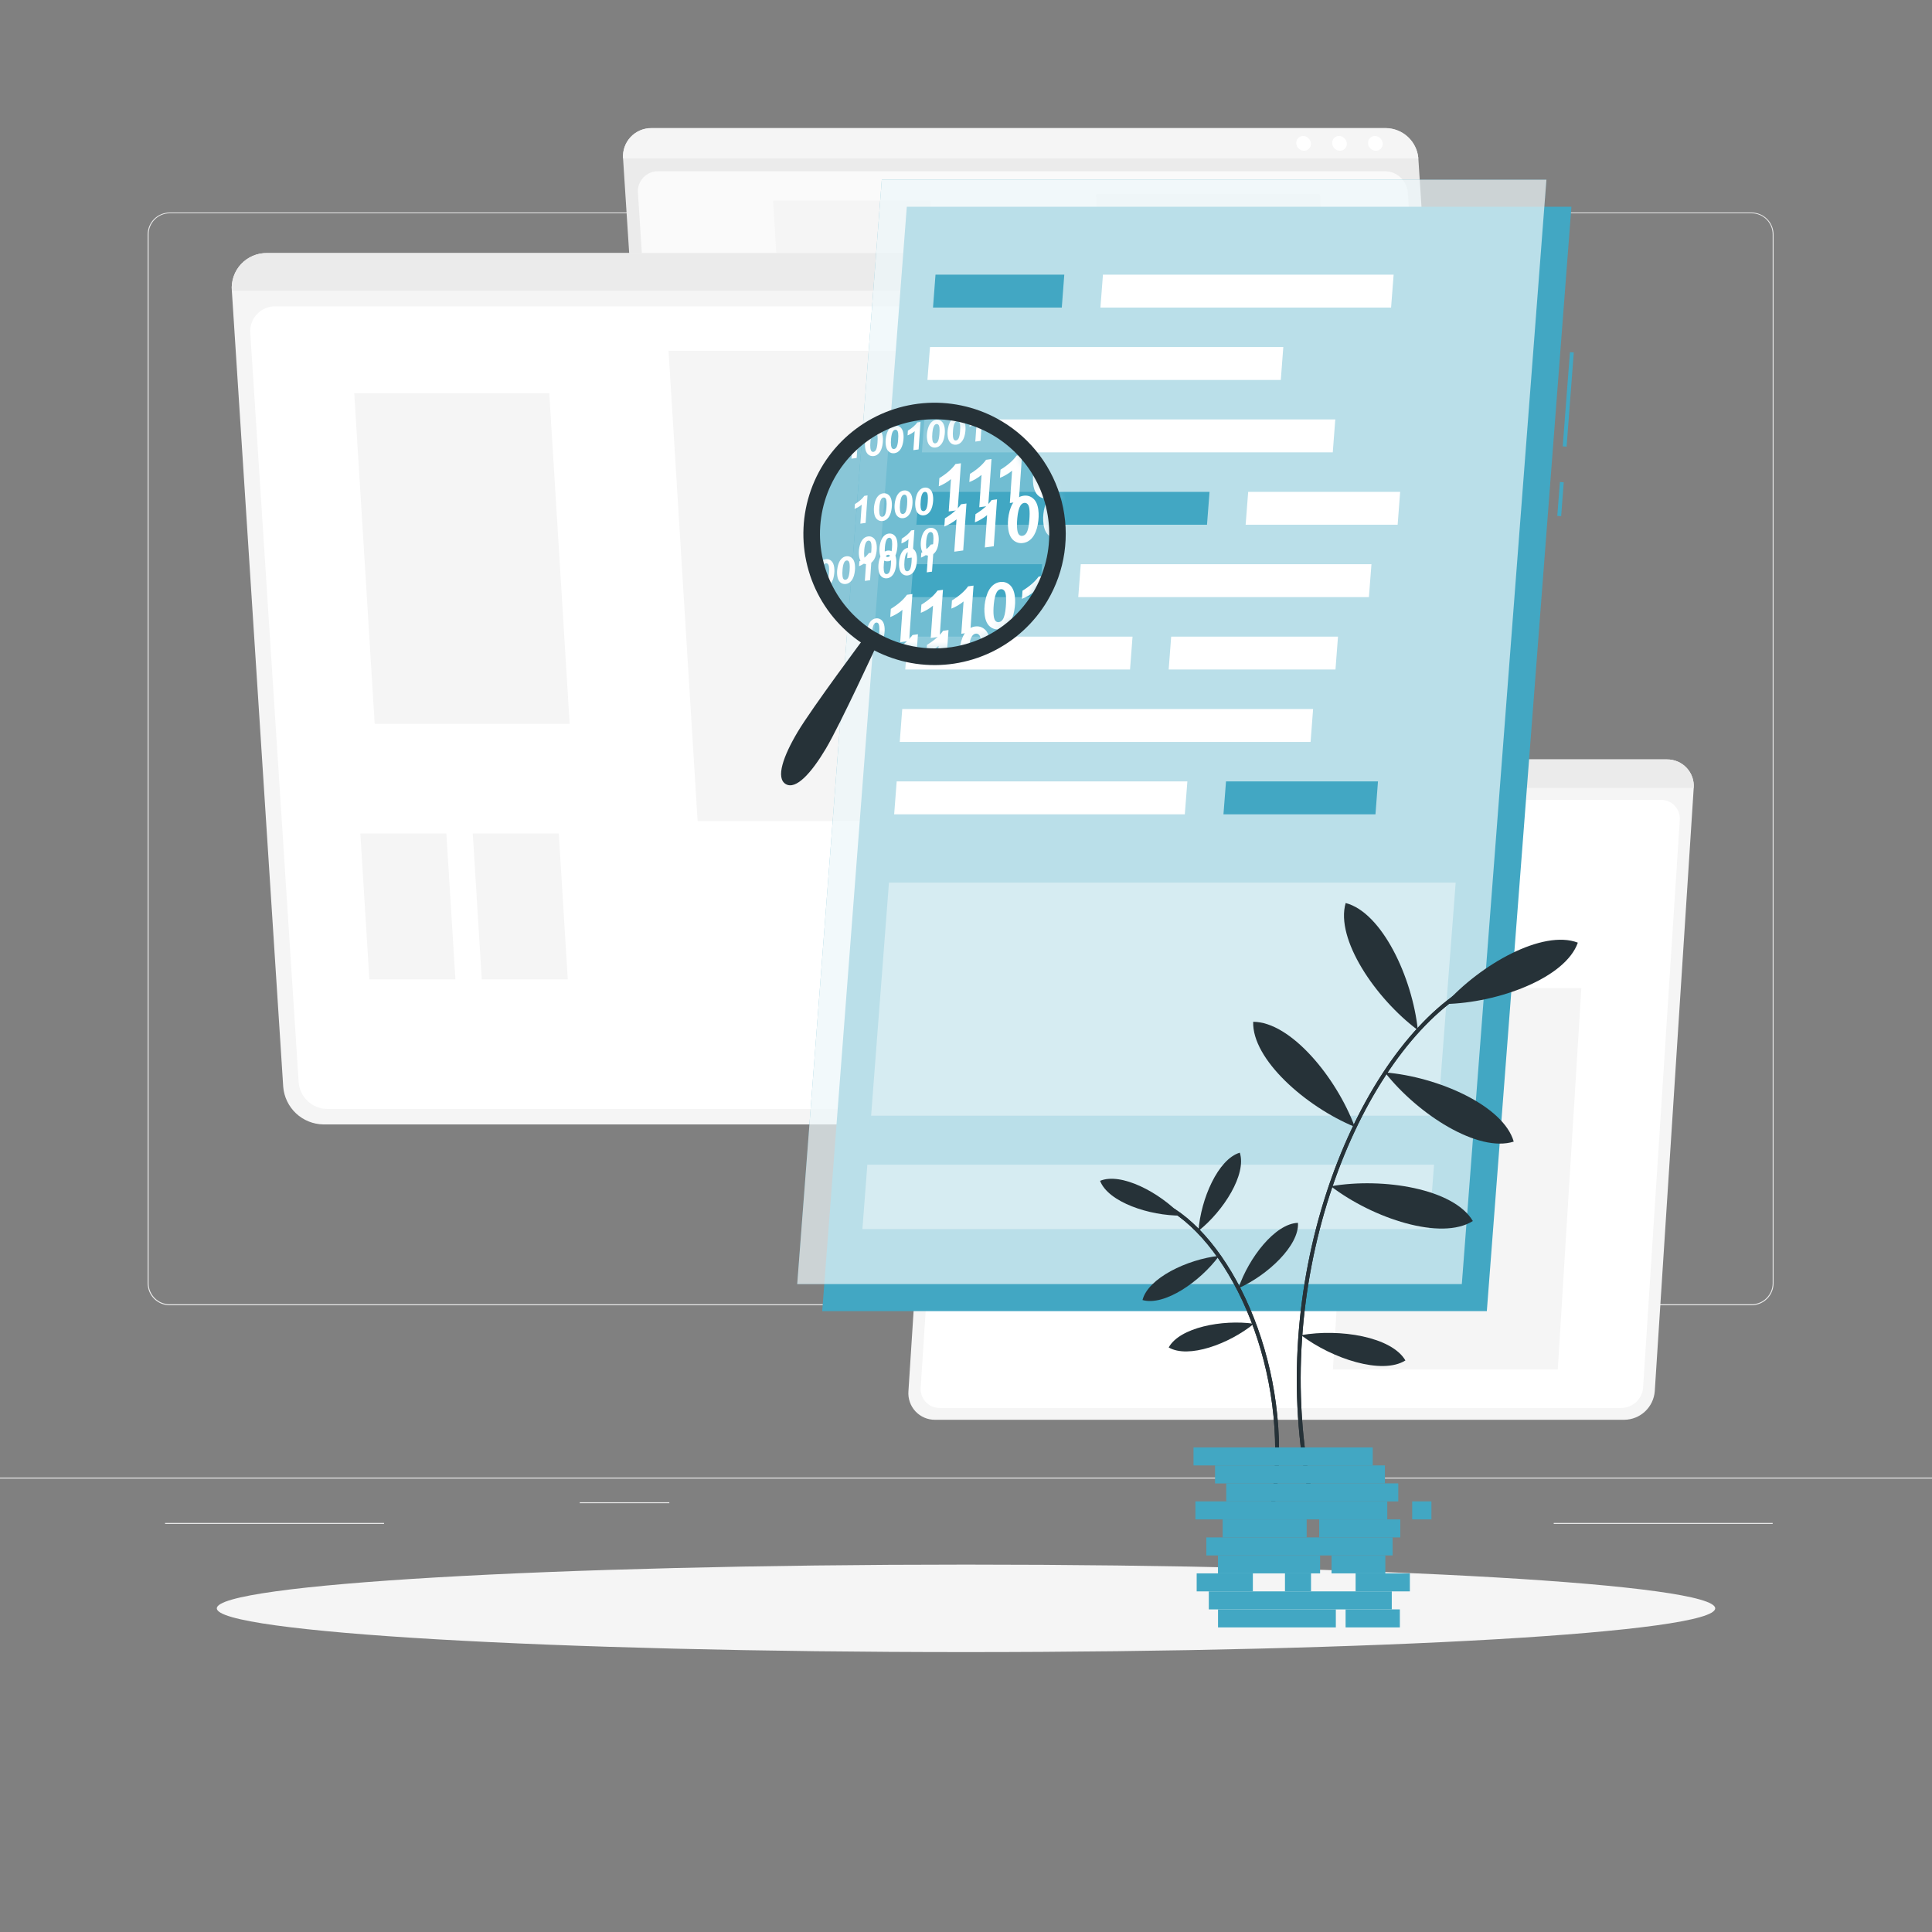 <svg width="155" height="155" viewBox="0 0 155 155" fill="none" xmlns="http://www.w3.org/2000/svg">
<rect x="0" y="0" width="155" height="155" fill="#808080" stroke="none"/>
<g clip-path="url(#clip0_76_2147)">
<path d="M155 118.544H0V118.621H155V118.544Z" fill="#EBEBEB"/>
<path d="M102.678 124.375H99.984V124.453H102.678V124.375Z" fill="#EBEBEB"/>
<path d="M53.699 120.522H46.513V120.599H53.699V120.522Z" fill="#EBEBEB"/>
<path d="M142.219 122.183H124.651V122.261H142.219V122.183Z" fill="#EBEBEB"/>
<path d="M30.811 122.183H13.243V122.261H30.811V122.183Z" fill="#EBEBEB"/>
<path d="M73.47 104.718H13.612C13.143 104.717 12.693 104.53 12.362 104.198C12.031 103.867 11.845 103.417 11.845 102.948V18.805C11.849 18.338 12.037 17.892 12.367 17.564C12.698 17.235 13.146 17.051 13.612 17.05H73.47C73.939 17.05 74.389 17.236 74.721 17.568C75.053 17.9 75.24 18.351 75.24 18.82V102.948C75.24 103.417 75.053 103.868 74.721 104.199C74.389 104.531 73.939 104.718 73.47 104.718ZM13.612 17.112C13.163 17.113 12.734 17.291 12.417 17.609C12.1 17.926 11.922 18.356 11.922 18.805V102.948C11.922 103.396 12.1 103.826 12.417 104.144C12.734 104.461 13.163 104.64 13.612 104.64H73.47C73.918 104.64 74.348 104.461 74.666 104.144C74.983 103.827 75.161 103.396 75.162 102.948V18.805C75.161 18.356 74.983 17.926 74.666 17.609C74.348 17.291 73.918 17.113 73.47 17.112H13.612Z" fill="#EBEBEB"/>
<path d="M140.526 104.718H80.665C80.195 104.717 79.746 104.53 79.414 104.199C79.082 103.867 78.895 103.417 78.894 102.948V18.805C78.899 18.338 79.088 17.892 79.419 17.564C79.751 17.235 80.198 17.051 80.665 17.05H140.526C140.991 17.052 141.438 17.237 141.768 17.565C142.098 17.893 142.285 18.339 142.29 18.805V102.948C142.29 103.416 142.104 103.866 141.773 104.197C141.443 104.529 140.994 104.716 140.526 104.718ZM80.665 17.112C80.216 17.113 79.786 17.291 79.469 17.609C79.151 17.926 78.973 18.356 78.972 18.805V102.948C78.973 103.396 79.151 103.827 79.469 104.144C79.786 104.461 80.216 104.64 80.665 104.64H140.526C140.974 104.64 141.404 104.461 141.722 104.144C142.039 103.827 142.217 103.396 142.218 102.948V18.805C142.217 18.356 142.039 17.926 141.722 17.609C141.404 17.291 140.974 17.113 140.526 17.112H80.665Z" fill="#EBEBEB"/>
<path d="M55.914 66.749H114.842C115.156 66.752 115.467 66.69 115.755 66.567C116.044 66.443 116.303 66.261 116.517 66.032C116.732 65.803 116.896 65.532 117 65.236C117.104 64.94 117.145 64.625 117.121 64.312L113.791 12.71C113.739 12.053 113.444 11.44 112.963 10.989C112.483 10.539 111.852 10.284 111.194 10.273H52.269C51.955 10.27 51.644 10.332 51.355 10.455C51.066 10.578 50.806 10.76 50.592 10.989C50.377 11.219 50.212 11.49 50.108 11.786C50.004 12.082 49.963 12.397 49.987 12.71L53.32 64.312C53.372 64.969 53.667 65.582 54.146 66.032C54.626 66.482 55.256 66.738 55.914 66.749Z" fill="#EBEBEB"/>
<path d="M116.086 63.999L112.952 15.472C112.92 15.004 112.712 14.565 112.37 14.243C112.028 13.922 111.577 13.742 111.107 13.739H52.802C52.579 13.736 52.357 13.779 52.152 13.867C51.946 13.954 51.761 14.083 51.608 14.247C51.456 14.41 51.339 14.603 51.265 14.814C51.191 15.025 51.163 15.249 51.181 15.472L54.315 63.999C54.35 64.467 54.559 64.904 54.9 65.226C55.242 65.547 55.691 65.729 56.16 65.735H114.464C114.688 65.738 114.91 65.694 115.115 65.607C115.321 65.519 115.506 65.389 115.659 65.226C115.812 65.062 115.928 64.869 116.002 64.658C116.075 64.447 116.104 64.222 116.086 63.999Z" fill="#FAFAFA"/>
<path d="M89.804 46.047H107.771L105.889 15.574H87.922L89.804 46.047Z" fill="#F5F5F5"/>
<path d="M63.345 37.532H75.978L74.654 16.105H62.022L63.345 37.532Z" fill="#F5F5F5"/>
<path d="M52.269 10.286H111.194C111.85 10.296 112.48 10.549 112.96 10.997C113.44 11.445 113.736 12.056 113.791 12.71H49.987C49.965 12.398 50.008 12.085 50.112 11.79C50.217 11.495 50.382 11.225 50.596 10.998C50.811 10.77 51.07 10.589 51.358 10.466C51.646 10.344 51.956 10.282 52.269 10.286Z" fill="#F5F5F5"/>
<path d="M109.755 11.504C109.768 11.662 109.838 11.81 109.952 11.919C110.066 12.028 110.217 12.091 110.375 12.096C110.452 12.097 110.528 12.082 110.598 12.053C110.668 12.023 110.731 11.979 110.784 11.923C110.836 11.867 110.876 11.801 110.901 11.729C110.926 11.657 110.936 11.58 110.93 11.504C110.918 11.346 110.848 11.199 110.734 11.089C110.619 10.98 110.468 10.917 110.31 10.912C110.234 10.911 110.158 10.927 110.088 10.957C110.018 10.987 109.955 11.031 109.903 11.086C109.851 11.142 109.811 11.208 109.785 11.28C109.76 11.352 109.75 11.428 109.755 11.504Z" fill="white"/>
<path d="M106.876 11.504C106.888 11.662 106.958 11.809 107.072 11.919C107.187 12.028 107.338 12.091 107.496 12.096C107.572 12.097 107.648 12.082 107.718 12.052C107.788 12.023 107.852 11.978 107.904 11.923C107.956 11.867 107.996 11.801 108.022 11.729C108.047 11.657 108.057 11.58 108.051 11.504C108.038 11.346 107.968 11.198 107.854 11.089C107.74 10.98 107.589 10.917 107.431 10.912C107.354 10.911 107.279 10.926 107.208 10.955C107.138 10.985 107.075 11.03 107.022 11.085C106.97 11.141 106.93 11.207 106.905 11.279C106.88 11.351 106.87 11.428 106.876 11.504Z" fill="white"/>
<path d="M103.996 11.504C104.008 11.662 104.078 11.809 104.192 11.919C104.307 12.028 104.458 12.091 104.616 12.096C104.692 12.097 104.768 12.082 104.838 12.051C104.908 12.021 104.971 11.977 105.023 11.921C105.075 11.866 105.115 11.8 105.141 11.728C105.166 11.656 105.176 11.58 105.171 11.504C105.159 11.346 105.089 11.198 104.974 11.089C104.86 10.98 104.709 10.917 104.551 10.912C104.474 10.911 104.399 10.926 104.328 10.955C104.258 10.985 104.195 11.03 104.142 11.085C104.09 11.141 104.05 11.207 104.025 11.279C104 11.351 103.99 11.428 103.996 11.504Z" fill="white"/>
<path d="M25.941 90.21H98.906C99.295 90.214 99.68 90.137 100.038 89.984C100.396 89.832 100.718 89.606 100.984 89.322C101.249 89.038 101.453 88.702 101.582 88.335C101.711 87.968 101.763 87.578 101.733 87.191L97.607 23.321C97.544 22.508 97.179 21.747 96.584 21.189C95.99 20.63 95.208 20.314 94.392 20.302H21.427C21.038 20.295 20.651 20.37 20.292 20.523C19.934 20.674 19.611 20.9 19.344 21.184C19.078 21.469 18.874 21.806 18.746 22.174C18.618 22.542 18.568 22.933 18.6 23.321L22.723 87.2C22.79 88.011 23.157 88.769 23.751 89.326C24.346 89.882 25.127 90.197 25.941 90.21Z" fill="#F5F5F5"/>
<path d="M100.44 86.815L96.568 26.725C96.523 26.147 96.264 25.606 95.841 25.21C95.418 24.813 94.863 24.588 94.283 24.58H22.087C21.811 24.576 21.537 24.631 21.283 24.739C21.028 24.847 20.8 25.008 20.611 25.21C20.422 25.412 20.277 25.651 20.186 25.911C20.095 26.172 20.059 26.449 20.081 26.725L23.96 86.815C24.002 87.395 24.26 87.938 24.683 88.337C25.106 88.735 25.663 88.961 26.244 88.97H98.44C98.717 88.972 98.991 88.917 99.245 88.807C99.499 88.698 99.727 88.536 99.915 88.334C100.103 88.131 100.247 87.891 100.337 87.63C100.428 87.368 100.463 87.091 100.44 86.815Z" fill="white"/>
<path d="M55.967 65.872H78.213L75.881 28.142H53.636L55.967 65.872Z" fill="#F5F5F5"/>
<path d="M30.061 58.078H45.703L44.067 31.546H28.421L30.061 58.078Z" fill="#F5F5F5"/>
<path d="M29.633 78.576H36.536L35.811 66.87H28.91L29.633 78.576Z" fill="#F5F5F5"/>
<path d="M38.651 78.576H45.552L44.829 66.87H37.929L38.651 78.576Z" fill="#F5F5F5"/>
<path d="M21.427 20.302H94.392C95.208 20.314 95.99 20.63 96.584 21.189C97.179 21.747 97.544 22.508 97.607 23.321H18.6C18.568 22.933 18.618 22.542 18.746 22.174C18.874 21.806 19.078 21.469 19.344 21.184C19.611 20.9 19.934 20.674 20.292 20.523C20.651 20.37 21.038 20.295 21.427 20.302Z" fill="#EBEBEB"/>
<path d="M93.892 22.342C94.165 22.06 94.143 21.596 93.843 21.306C93.542 21.015 93.078 21.008 92.805 21.29C92.533 21.571 92.555 22.035 92.855 22.326C93.155 22.616 93.62 22.623 93.892 22.342Z" fill="white"/>
<path d="M89.044 21.811C89.059 22.009 89.147 22.193 89.291 22.329C89.435 22.464 89.625 22.541 89.822 22.543C89.918 22.547 90.013 22.53 90.101 22.494C90.19 22.458 90.27 22.403 90.336 22.334C90.401 22.265 90.452 22.183 90.484 22.093C90.516 22.003 90.528 21.907 90.52 21.811C90.505 21.612 90.415 21.426 90.269 21.29C90.122 21.154 89.929 21.079 89.729 21.08C89.635 21.078 89.541 21.096 89.454 21.133C89.367 21.17 89.289 21.225 89.225 21.294C89.16 21.363 89.111 21.444 89.079 21.534C89.049 21.623 89.037 21.717 89.044 21.811Z" fill="white"/>
<path d="M85.477 21.811C85.493 22.009 85.582 22.193 85.726 22.328C85.871 22.463 86.06 22.54 86.258 22.543C86.352 22.544 86.446 22.526 86.532 22.489C86.619 22.452 86.697 22.397 86.762 22.328C86.826 22.259 86.876 22.178 86.907 22.089C86.938 22 86.95 21.905 86.943 21.811C86.928 21.614 86.84 21.429 86.695 21.293C86.55 21.158 86.36 21.082 86.162 21.08C86.067 21.079 85.974 21.097 85.887 21.134C85.8 21.171 85.722 21.226 85.658 21.295C85.594 21.363 85.544 21.445 85.513 21.534C85.482 21.623 85.469 21.718 85.477 21.811Z" fill="white"/>
<path d="M130.321 113.906H75.02C74.726 113.909 74.434 113.851 74.163 113.735C73.892 113.619 73.648 113.448 73.447 113.233C73.246 113.018 73.092 112.763 72.995 112.485C72.897 112.207 72.859 111.912 72.881 111.619L76.006 63.218C76.053 62.601 76.329 62.024 76.78 61.6C77.231 61.176 77.824 60.936 78.443 60.927H133.741C134.035 60.925 134.328 60.983 134.598 61.1C134.869 61.216 135.113 61.387 135.315 61.602C135.516 61.818 135.671 62.073 135.768 62.351C135.866 62.629 135.905 62.924 135.883 63.218L132.758 111.619C132.71 112.235 132.434 112.811 131.983 113.235C131.532 113.658 130.94 113.897 130.321 113.906Z" fill="#F5F5F5"/>
<path d="M73.867 111.327L76.806 65.797C76.839 65.359 77.035 64.949 77.355 64.648C77.675 64.347 78.096 64.176 78.536 64.17H133.241C133.451 64.167 133.659 64.208 133.852 64.29C134.045 64.372 134.219 64.494 134.362 64.647C134.505 64.8 134.615 64.982 134.684 65.18C134.753 65.378 134.78 65.588 134.764 65.797L131.822 111.327C131.789 111.765 131.593 112.176 131.273 112.477C130.953 112.778 130.532 112.949 130.092 112.955H75.386C75.177 112.957 74.969 112.916 74.776 112.833C74.584 112.751 74.41 112.629 74.267 112.476C74.124 112.323 74.015 112.142 73.946 111.944C73.877 111.746 73.85 111.536 73.867 111.327Z" fill="white"/>
<path d="M107.57 95.458H90.715L92.479 66.87H109.337L107.57 95.458Z" fill="#F5F5F5"/>
<path d="M124.977 109.873H106.935L108.826 79.273H126.868L124.977 109.873Z" fill="#F5F5F5"/>
<path d="M133.741 60.927H78.455C77.836 60.936 77.243 61.176 76.793 61.6C76.342 62.024 76.066 62.601 76.019 63.218H135.883C135.905 62.924 135.866 62.629 135.768 62.351C135.67 62.073 135.516 61.818 135.315 61.602C135.113 61.387 134.869 61.216 134.598 61.1C134.327 60.983 134.035 60.925 133.741 60.927Z" fill="#EBEBEB"/>
<path d="M79.803 62.071C79.792 62.221 79.725 62.361 79.616 62.463C79.507 62.566 79.364 62.624 79.214 62.626C79.142 62.627 79.071 62.613 79.005 62.585C78.939 62.557 78.88 62.516 78.831 62.464C78.782 62.411 78.744 62.35 78.721 62.282C78.697 62.214 78.687 62.143 78.693 62.071C78.709 61.923 78.777 61.785 78.886 61.683C78.994 61.581 79.136 61.522 79.285 61.516C79.357 61.515 79.427 61.529 79.493 61.557C79.559 61.585 79.618 61.627 79.667 61.679C79.716 61.731 79.753 61.793 79.777 61.861C79.8 61.928 79.809 62 79.803 62.071Z" fill="white"/>
<path d="M82.507 62.071C82.496 62.221 82.43 62.361 82.32 62.463C82.211 62.566 82.068 62.624 81.918 62.626C81.846 62.627 81.775 62.613 81.709 62.585C81.643 62.557 81.584 62.516 81.535 62.464C81.486 62.411 81.448 62.349 81.425 62.282C81.401 62.214 81.391 62.142 81.397 62.071C81.409 61.921 81.476 61.782 81.585 61.679C81.695 61.576 81.839 61.518 81.989 61.516C82.06 61.516 82.131 61.531 82.196 61.559C82.262 61.587 82.32 61.629 82.369 61.681C82.418 61.733 82.455 61.794 82.479 61.862C82.502 61.929 82.512 62 82.507 62.071Z" fill="white"/>
<path d="M85.21 62.071C85.197 62.218 85.131 62.354 85.024 62.456C84.917 62.557 84.777 62.615 84.63 62.62C84.558 62.621 84.487 62.607 84.422 62.579C84.356 62.551 84.297 62.51 84.248 62.457C84.199 62.405 84.162 62.343 84.138 62.276C84.115 62.208 84.106 62.136 84.112 62.065C84.124 61.916 84.191 61.776 84.299 61.674C84.408 61.571 84.552 61.513 84.701 61.51C84.772 61.511 84.842 61.527 84.907 61.556C84.972 61.585 85.03 61.627 85.077 61.68C85.125 61.733 85.161 61.795 85.184 61.862C85.207 61.929 85.216 62 85.21 62.071Z" fill="white"/>
<path d="M77.5 132.544C110.696 132.544 137.606 130.972 137.606 129.034C137.606 127.096 110.696 125.525 77.5 125.525C44.305 125.525 17.395 127.096 17.395 129.034C17.395 130.972 44.305 132.544 77.5 132.544Z" fill="#F5F5F5"/>
<path d="M125.146 38.67L124.938 41.388L125.248 41.411L125.455 38.694L125.146 38.67Z" fill="#42A7C3"/>
<path d="M125.952 28.255L125.375 35.809L125.684 35.833L126.261 28.278L125.952 28.255Z" fill="#42A7C3"/>
<path d="M126.071 16.588H72.751L65.965 105.189H119.285L126.071 16.588Z" fill="#42A7C3"/>
<g opacity="0.7">
<path d="M124.065 14.418H70.745L63.959 103.019H117.279L124.065 14.418Z" fill="#42A7C3"/>
<path opacity="0.9" d="M124.065 14.418H70.745L63.959 103.019H117.279L124.065 14.418Z" fill="white"/>
</g>
<path d="M85.185 24.676H74.853L75.054 22.035H85.386L85.185 24.676Z" fill="#42A7C3"/>
<path d="M102.756 30.482H74.406L74.611 27.841H102.957L102.756 30.482Z" fill="white"/>
<path d="M111.603 24.676H88.285L88.487 22.035H111.808L111.603 24.676Z" fill="white"/>
<path d="M99.935 42.098H112.13L112.331 39.46H100.139L99.935 42.098Z" fill="white"/>
<path d="M107.127 33.65H74.164L73.963 36.292H106.925L107.127 33.65Z" fill="white"/>
<path d="M73.517 42.098H96.835L97.039 39.46H73.721L73.517 42.098Z" fill="#42A7C3"/>
<path d="M83.406 47.907H73.073L73.275 45.266H83.607L83.406 47.907Z" fill="#42A7C3"/>
<path d="M90.66 53.714H72.627L72.829 51.076H90.861L90.66 53.714Z" fill="white"/>
<path d="M107.142 53.714H93.76L93.961 51.076H107.344L107.142 53.714Z" fill="white"/>
<path d="M109.824 47.907H86.506L86.707 45.266H110.029L109.824 47.907Z" fill="white"/>
<path d="M98.155 65.332H110.351L110.552 62.691H98.36L98.155 65.332Z" fill="#42A7C3"/>
<path d="M105.347 56.882H72.385L72.184 59.523H105.146L105.347 56.882Z" fill="white"/>
<path d="M71.737 65.332H95.055L95.26 62.691H71.939L71.737 65.332Z" fill="white"/>
<path opacity="0.4" d="M115.351 89.512H69.887L71.319 70.807H116.787L115.351 89.512Z" fill="white"/>
<path opacity="0.4" d="M115.05 93.437H69.585L69.189 98.605H114.656L115.05 93.437Z" fill="white"/>
<path opacity="0.6" d="M70.007 51.187C68.35 50.204 67.023 48.752 66.192 47.015C65.361 45.278 65.064 43.333 65.339 41.427C65.614 39.52 66.448 37.739 67.735 36.306C69.023 34.874 70.707 33.857 72.573 33.382C74.44 32.907 76.405 32.996 78.221 33.639C80.036 34.281 81.62 35.448 82.773 36.991C83.925 38.534 84.594 40.385 84.694 42.308C84.794 44.231 84.322 46.141 83.337 47.795C82.017 50.011 79.872 51.612 77.373 52.248C74.874 52.883 72.225 52.502 70.007 51.187Z" fill="#42A7C3"/>
<mask id="mask0_76_2147" style="mask-type:luminance" maskUnits="userSpaceOnUse" x="65" y="33" width="20" height="20">
<path d="M70.007 51.187C68.35 50.204 67.023 48.752 66.192 47.015C65.361 45.278 65.064 43.333 65.339 41.427C65.614 39.52 66.448 37.739 67.735 36.306C69.023 34.874 70.707 33.857 72.573 33.382C74.44 32.907 76.405 32.996 78.221 33.639C80.036 34.281 81.62 35.448 82.773 36.991C83.925 38.534 84.594 40.385 84.694 42.308C84.794 44.231 84.322 46.141 83.337 47.795C82.017 50.011 79.872 51.612 77.373 52.248C74.874 52.883 72.225 52.502 70.007 51.187Z" fill="white"/>
</mask>
<g mask="url(#mask0_76_2147)">
<path d="M67.841 35.617L67.868 35.234C68.206 35.028 68.459 34.806 68.627 34.571L68.881 34.536L68.728 36.741L68.308 36.799L68.414 35.28C68.334 35.348 68.241 35.414 68.133 35.476C68.026 35.538 67.929 35.585 67.841 35.617ZM69.41 35.941C69.38 35.727 69.387 35.505 69.429 35.275C69.481 34.994 69.568 34.779 69.689 34.629C69.811 34.479 69.957 34.392 70.127 34.369C70.3 34.345 70.45 34.388 70.577 34.498C70.706 34.607 70.787 34.781 70.82 35.019C70.85 35.237 70.841 35.474 70.793 35.728C70.746 35.981 70.663 36.182 70.543 36.331C70.423 36.479 70.277 36.565 70.105 36.588C69.932 36.612 69.781 36.569 69.651 36.46C69.523 36.35 69.442 36.177 69.41 35.941ZM69.831 35.969C69.847 36.083 69.876 36.161 69.92 36.202C69.963 36.244 70.013 36.26 70.072 36.252C70.149 36.242 70.213 36.196 70.263 36.116C70.33 36.009 70.375 35.811 70.398 35.52C70.417 35.29 70.417 35.109 70.399 34.978C70.385 34.872 70.355 34.798 70.311 34.756C70.268 34.714 70.217 34.697 70.159 34.705C70.085 34.715 70.025 34.759 69.977 34.838C69.907 34.952 69.859 35.143 69.834 35.41C69.812 35.641 69.812 35.827 69.831 35.969ZM71.066 35.712C71.037 35.498 71.043 35.276 71.085 35.046C71.138 34.766 71.224 34.55 71.346 34.401C71.467 34.25 71.613 34.164 71.784 34.14C71.956 34.116 72.106 34.159 72.234 34.269C72.362 34.379 72.443 34.553 72.476 34.791C72.506 35.009 72.497 35.245 72.449 35.499C72.402 35.753 72.319 35.954 72.199 36.102C72.08 36.25 71.933 36.336 71.761 36.36C71.589 36.384 71.438 36.341 71.308 36.231C71.179 36.122 71.099 35.949 71.066 35.712ZM71.488 35.74C71.503 35.855 71.533 35.932 71.576 35.974C71.619 36.015 71.67 36.032 71.728 36.024C71.806 36.013 71.869 35.968 71.92 35.888C71.987 35.781 72.032 35.582 72.055 35.292C72.074 35.061 72.074 34.88 72.056 34.75C72.041 34.643 72.012 34.569 71.967 34.528C71.924 34.486 71.873 34.468 71.815 34.476C71.742 34.486 71.681 34.531 71.634 34.609C71.564 34.724 71.516 34.914 71.49 35.182C71.469 35.413 71.468 35.599 71.488 35.74ZM72.811 34.931L72.838 34.548C73.176 34.342 73.429 34.121 73.597 33.886L73.851 33.851L73.697 36.056L73.278 36.114L73.383 34.595C73.304 34.663 73.21 34.728 73.102 34.79C72.995 34.853 72.898 34.9 72.811 34.931ZM74.379 35.255C74.35 35.041 74.356 34.819 74.398 34.59C74.451 34.309 74.537 34.093 74.659 33.944C74.78 33.794 74.926 33.707 75.097 33.683C75.269 33.659 75.419 33.702 75.547 33.812C75.675 33.922 75.756 34.096 75.789 34.334C75.819 34.552 75.81 34.788 75.762 35.042C75.715 35.296 75.632 35.497 75.512 35.645C75.393 35.793 75.246 35.879 75.074 35.903C74.902 35.927 74.751 35.884 74.621 35.774C74.492 35.665 74.412 35.492 74.379 35.255ZM74.801 35.283C74.816 35.398 74.846 35.475 74.889 35.517C74.932 35.558 74.983 35.575 75.041 35.567C75.119 35.556 75.182 35.511 75.233 35.431C75.3 35.324 75.345 35.125 75.368 34.835C75.387 34.604 75.387 34.423 75.369 34.293C75.354 34.186 75.325 34.112 75.28 34.071C75.237 34.029 75.186 34.011 75.128 34.019C75.055 34.03 74.994 34.074 74.947 34.153C74.877 34.267 74.829 34.458 74.803 34.725C74.782 34.956 74.781 35.142 74.801 35.283ZM76.036 35.027C76.006 34.813 76.013 34.591 76.055 34.361C76.107 34.08 76.194 33.865 76.315 33.715C76.437 33.565 76.583 33.478 76.753 33.455C76.926 33.431 77.076 33.474 77.203 33.584C77.332 33.693 77.413 33.867 77.446 34.105C77.476 34.324 77.467 34.56 77.419 34.814C77.372 35.067 77.289 35.268 77.169 35.417C77.049 35.565 76.903 35.651 76.731 35.675C76.558 35.698 76.407 35.655 76.278 35.546C76.149 35.436 76.068 35.263 76.036 35.027ZM76.457 35.055C76.473 35.169 76.502 35.247 76.546 35.288C76.589 35.33 76.639 35.346 76.698 35.338C76.775 35.328 76.839 35.282 76.889 35.203C76.956 35.096 77.001 34.897 77.025 34.606C77.043 34.376 77.043 34.195 77.025 34.064C77.011 33.958 76.981 33.884 76.937 33.843C76.894 33.8 76.843 33.783 76.785 33.791C76.711 33.801 76.651 33.846 76.603 33.924C76.533 34.038 76.485 34.229 76.46 34.496C76.439 34.727 76.438 34.913 76.457 35.055ZM77.78 34.246L77.808 33.863C78.145 33.657 78.398 33.436 78.566 33.2L78.82 33.165L78.667 35.37L78.247 35.428L78.353 33.909C78.273 33.977 78.18 34.043 78.072 34.105C77.965 34.167 77.868 34.214 77.78 34.246Z" fill="white"/>
<path d="M68.56 40.827L68.587 40.444C68.925 40.238 69.178 40.017 69.346 39.782L69.6 39.746L69.447 41.952L69.026 42.01L69.132 40.49C69.053 40.559 68.959 40.624 68.851 40.686C68.745 40.748 68.647 40.795 68.56 40.827ZM70.128 41.151C70.099 40.937 70.105 40.715 70.147 40.485C70.2 40.205 70.286 39.989 70.408 39.839C70.529 39.689 70.675 39.602 70.846 39.579C71.018 39.555 71.168 39.598 71.296 39.708C71.424 39.818 71.505 39.992 71.538 40.23C71.568 40.448 71.559 40.684 71.511 40.938C71.465 41.192 71.381 41.393 71.261 41.541C71.142 41.689 70.996 41.775 70.823 41.799C70.651 41.822 70.5 41.78 70.37 41.67C70.242 41.561 70.161 41.388 70.128 41.151ZM70.55 41.179C70.565 41.293 70.595 41.371 70.638 41.413C70.681 41.454 70.732 41.471 70.79 41.463C70.868 41.452 70.931 41.407 70.982 41.327C71.049 41.22 71.094 41.021 71.117 40.731C71.136 40.5 71.136 40.319 71.118 40.189C71.103 40.082 71.074 40.008 71.029 39.967C70.986 39.924 70.935 39.907 70.877 39.915C70.804 39.925 70.743 39.97 70.696 40.048C70.626 40.163 70.578 40.353 70.553 40.62C70.531 40.851 70.53 41.038 70.55 41.179ZM71.785 40.923C71.755 40.709 71.762 40.487 71.804 40.257C71.856 39.976 71.943 39.761 72.064 39.611C72.186 39.461 72.332 39.374 72.502 39.35C72.675 39.327 72.825 39.37 72.952 39.48C73.081 39.589 73.162 39.763 73.195 40.001C73.225 40.219 73.216 40.455 73.168 40.71C73.121 40.963 73.038 41.164 72.918 41.313C72.798 41.461 72.652 41.547 72.48 41.57C72.307 41.594 72.156 41.551 72.027 41.442C71.898 41.332 71.817 41.159 71.785 40.923ZM72.206 40.951C72.222 41.065 72.251 41.143 72.295 41.184C72.338 41.226 72.389 41.242 72.447 41.234C72.524 41.224 72.588 41.178 72.638 41.098C72.705 40.991 72.751 40.793 72.774 40.502C72.792 40.272 72.792 40.091 72.774 39.96C72.76 39.853 72.73 39.78 72.686 39.738C72.643 39.696 72.592 39.679 72.534 39.687C72.46 39.697 72.4 39.741 72.352 39.82C72.282 39.934 72.234 40.125 72.209 40.392C72.188 40.623 72.187 40.809 72.206 40.951ZM73.441 40.694C73.412 40.48 73.418 40.258 73.46 40.028C73.513 39.748 73.599 39.532 73.721 39.382C73.842 39.232 73.988 39.146 74.159 39.122C74.331 39.098 74.481 39.141 74.609 39.251C74.737 39.361 74.818 39.535 74.851 39.773C74.881 39.991 74.872 40.227 74.825 40.481C74.778 40.735 74.694 40.936 74.575 41.084C74.455 41.232 74.309 41.318 74.136 41.342C73.964 41.366 73.813 41.323 73.683 41.213C73.555 41.104 73.474 40.931 73.441 40.694ZM73.863 40.722C73.878 40.836 73.908 40.914 73.951 40.956C73.994 40.997 74.045 41.014 74.103 41.006C74.181 40.995 74.245 40.95 74.295 40.87C74.362 40.763 74.407 40.564 74.43 40.274C74.449 40.043 74.449 39.862 74.431 39.732C74.416 39.625 74.387 39.551 74.343 39.51C74.299 39.467 74.248 39.45 74.19 39.458C74.117 39.468 74.056 39.513 74.009 39.591C73.939 39.706 73.891 39.896 73.866 40.163C73.844 40.394 73.843 40.581 73.863 40.722ZM75.316 39.013L75.363 38.359C75.94 38.006 76.371 37.629 76.658 37.227L77.093 37.167L76.831 40.933L76.113 41.032L76.294 38.438C76.159 38.554 75.999 38.666 75.814 38.772C75.632 38.878 75.466 38.958 75.316 39.013ZM77.768 38.674L77.815 38.02C78.392 37.668 78.823 37.29 79.11 36.888L79.545 36.828L79.283 40.595L78.565 40.694L78.746 38.099C78.611 38.216 78.451 38.327 78.266 38.434C78.084 38.54 77.918 38.62 77.768 38.674ZM80.221 38.336L80.267 37.682C80.844 37.33 81.275 36.952 81.562 36.55L81.997 36.49L81.735 40.257L81.017 40.356L81.198 37.761C81.063 37.878 80.903 37.989 80.718 38.096C80.536 38.202 80.37 38.282 80.221 38.336ZM82.899 38.89C82.849 38.524 82.86 38.145 82.932 37.752C83.021 37.273 83.169 36.905 83.377 36.649C83.584 36.393 83.833 36.245 84.125 36.204C84.419 36.164 84.675 36.237 84.893 36.425C85.113 36.612 85.251 36.909 85.307 37.316C85.359 37.688 85.343 38.092 85.262 38.526C85.181 38.959 85.039 39.302 84.835 39.556C84.63 39.808 84.381 39.955 84.086 39.996C83.792 40.036 83.534 39.963 83.312 39.776C83.093 39.589 82.955 39.294 82.899 38.89ZM83.619 38.937C83.646 39.132 83.696 39.265 83.77 39.336C83.844 39.407 83.93 39.435 84.03 39.422C84.162 39.404 84.271 39.326 84.357 39.189C84.472 39.007 84.549 38.667 84.588 38.171C84.62 37.777 84.62 37.469 84.589 37.245C84.564 37.063 84.514 36.937 84.439 36.867C84.364 36.794 84.278 36.765 84.178 36.779C84.053 36.796 83.949 36.872 83.868 37.006C83.749 37.201 83.667 37.527 83.624 37.983C83.587 38.378 83.586 38.696 83.619 38.937ZM85.879 37.556L85.925 36.902C86.502 36.549 86.934 36.172 87.221 35.77L87.655 35.71L87.393 39.476L86.676 39.575L86.857 36.981C86.721 37.097 86.561 37.209 86.377 37.315C86.194 37.421 86.028 37.501 85.879 37.556Z" fill="white"/>
<path d="M68.917 44.609C68.888 44.395 68.894 44.173 68.936 43.943C68.988 43.662 69.075 43.447 69.197 43.297C69.318 43.147 69.464 43.06 69.635 43.037C69.807 43.013 69.957 43.056 70.085 43.166C70.213 43.275 70.294 43.449 70.327 43.688C70.357 43.906 70.348 44.142 70.3 44.396C70.253 44.649 70.17 44.85 70.05 44.999C69.93 45.147 69.784 45.233 69.612 45.257C69.44 45.28 69.289 45.237 69.159 45.128C69.03 45.018 68.95 44.845 68.917 44.609ZM69.338 44.637C69.354 44.751 69.384 44.829 69.427 44.87C69.47 44.912 69.521 44.928 69.579 44.92C69.656 44.91 69.72 44.864 69.77 44.785C69.838 44.678 69.883 44.479 69.906 44.188C69.924 43.958 69.925 43.777 69.907 43.646C69.892 43.54 69.862 43.466 69.818 43.425C69.775 43.382 69.724 43.365 69.666 43.373C69.593 43.383 69.532 43.428 69.485 43.506C69.415 43.62 69.367 43.811 69.341 44.078C69.32 44.309 69.319 44.495 69.338 44.637ZM70.574 44.38C70.544 44.166 70.55 43.944 70.593 43.715C70.645 43.434 70.732 43.219 70.853 43.069C70.975 42.919 71.121 42.832 71.291 42.808C71.463 42.785 71.614 42.828 71.741 42.937C71.87 43.047 71.951 43.221 71.984 43.459C72.013 43.677 72.005 43.913 71.957 44.167C71.91 44.421 71.826 44.622 71.707 44.771C71.587 44.918 71.441 45.004 71.269 45.028C71.096 45.052 70.945 45.009 70.815 44.9C70.687 44.79 70.606 44.617 70.574 44.38ZM70.995 44.408C71.011 44.523 71.04 44.6 71.084 44.642C71.127 44.683 71.177 44.7 71.236 44.692C71.313 44.681 71.377 44.636 71.427 44.556C71.494 44.449 71.539 44.25 71.562 43.96C71.581 43.729 71.581 43.549 71.563 43.418C71.549 43.311 71.519 43.237 71.475 43.196C71.431 43.154 71.381 43.136 71.323 43.145C71.249 43.155 71.189 43.199 71.141 43.278C71.071 43.392 71.023 43.583 70.998 43.85C70.976 44.081 70.975 44.267 70.995 44.408ZM72.318 43.599L72.345 43.217C72.683 43.01 72.936 42.789 73.104 42.554L73.358 42.519L73.205 44.724L72.785 44.782L72.891 43.263C72.811 43.331 72.718 43.396 72.61 43.459C72.503 43.521 72.406 43.568 72.318 43.599ZM73.887 43.924C73.857 43.709 73.864 43.487 73.906 43.258C73.958 42.977 74.045 42.762 74.166 42.612C74.288 42.462 74.434 42.375 74.604 42.351C74.776 42.328 74.927 42.37 75.054 42.48C75.183 42.59 75.264 42.764 75.296 43.002C75.326 43.22 75.318 43.456 75.27 43.711C75.223 43.964 75.139 44.165 75.02 44.314C74.9 44.462 74.754 44.547 74.582 44.571C74.409 44.595 74.258 44.552 74.129 44.443C74 44.333 73.919 44.16 73.887 43.924ZM74.308 43.951C74.324 44.066 74.353 44.144 74.397 44.185C74.44 44.226 74.49 44.243 74.549 44.235C74.626 44.224 74.69 44.179 74.74 44.099C74.807 43.992 74.852 43.793 74.875 43.503C74.894 43.272 74.894 43.092 74.876 42.961C74.862 42.854 74.832 42.78 74.788 42.739C74.745 42.697 74.694 42.679 74.636 42.688C74.562 42.698 74.501 42.742 74.454 42.821C74.384 42.935 74.336 43.126 74.311 43.393C74.289 43.624 74.288 43.81 74.308 43.951ZM75.762 42.242L75.808 41.588C76.385 41.235 76.817 40.858 77.104 40.456L77.538 40.396L77.276 44.162L76.559 44.261L76.74 41.667C76.604 41.783 76.444 41.895 76.26 42.001C76.077 42.107 75.911 42.188 75.762 42.242ZM78.214 41.904L78.26 41.25C78.837 40.897 79.269 40.52 79.556 40.118L79.99 40.058L79.728 43.824L79.011 43.923L79.192 41.329C79.056 41.445 78.896 41.557 78.712 41.663C78.529 41.769 78.363 41.849 78.214 41.904ZM80.892 42.457C80.842 42.092 80.853 41.712 80.925 41.32C81.014 40.84 81.162 40.473 81.37 40.216C81.577 39.96 81.827 39.812 82.118 39.772C82.412 39.731 82.669 39.805 82.887 39.992C83.106 40.179 83.244 40.476 83.3 40.883C83.352 41.256 83.337 41.659 83.255 42.093C83.175 42.526 83.032 42.869 82.828 43.123C82.623 43.376 82.374 43.522 82.079 43.563C81.785 43.604 81.527 43.531 81.306 43.344C81.086 43.156 80.948 42.861 80.892 42.457ZM81.612 42.505C81.639 42.7 81.689 42.833 81.763 42.904C81.837 42.974 81.924 43.003 82.023 42.989C82.155 42.971 82.264 42.894 82.35 42.757C82.465 42.574 82.542 42.235 82.581 41.739C82.613 41.345 82.614 41.036 82.583 40.813C82.558 40.631 82.507 40.505 82.432 40.434C82.358 40.362 82.271 40.332 82.172 40.346C82.046 40.363 81.943 40.439 81.862 40.573C81.742 40.769 81.66 41.094 81.617 41.55C81.581 41.945 81.579 42.263 81.612 42.505ZM83.722 42.067C83.671 41.701 83.682 41.322 83.754 40.929C83.844 40.45 83.992 40.082 84.199 39.826C84.407 39.57 84.656 39.422 84.947 39.382C85.242 39.341 85.498 39.414 85.716 39.602C85.936 39.789 86.074 40.086 86.13 40.493C86.181 40.865 86.166 41.269 86.084 41.703C86.004 42.136 85.862 42.479 85.657 42.733C85.453 42.986 85.203 43.132 84.909 43.173C84.614 43.213 84.356 43.14 84.135 42.953C83.915 42.766 83.777 42.471 83.722 42.067ZM84.441 42.114C84.468 42.31 84.519 42.443 84.593 42.513C84.666 42.584 84.753 42.613 84.852 42.599C84.985 42.581 85.094 42.503 85.179 42.367C85.294 42.184 85.371 41.844 85.411 41.348C85.442 40.955 85.443 40.646 85.412 40.423C85.387 40.241 85.337 40.114 85.261 40.044C85.187 39.971 85.1 39.942 85.001 39.956C84.875 39.973 84.772 40.049 84.691 40.183C84.571 40.378 84.49 40.704 84.446 41.16C84.41 41.555 84.408 41.873 84.441 42.114Z" fill="white"/>
<path d="M63.948 46.107L63.975 45.724C64.313 45.518 64.566 45.297 64.733 45.062L64.988 45.026L64.834 47.232L64.414 47.29L64.52 45.771C64.441 45.839 64.347 45.904 64.239 45.966C64.132 46.029 64.035 46.075 63.948 46.107ZM65.516 46.431C65.487 46.217 65.493 45.995 65.535 45.765C65.587 45.485 65.674 45.269 65.796 45.119C65.917 44.969 66.063 44.883 66.234 44.859C66.406 44.835 66.556 44.878 66.684 44.988C66.812 45.098 66.893 45.272 66.926 45.51C66.956 45.728 66.947 45.964 66.899 46.218C66.852 46.472 66.769 46.673 66.649 46.822C66.53 46.969 66.383 47.055 66.211 47.079C66.039 47.103 65.888 47.06 65.758 46.95C65.629 46.841 65.549 46.668 65.516 46.431ZM65.938 46.459C65.953 46.574 65.983 46.651 66.026 46.693C66.069 46.734 66.12 46.751 66.178 46.743C66.255 46.732 66.319 46.687 66.37 46.607C66.437 46.5 66.482 46.301 66.505 46.011C66.523 45.78 66.524 45.599 66.506 45.469C66.491 45.362 66.462 45.288 66.417 45.247C66.374 45.205 66.323 45.187 66.265 45.195C66.192 45.206 66.131 45.25 66.084 45.328C66.013 45.443 65.966 45.633 65.94 45.901C65.919 46.132 65.918 46.318 65.938 46.459ZM67.173 46.203C67.143 45.989 67.15 45.767 67.192 45.537C67.244 45.256 67.331 45.041 67.452 44.891C67.574 44.741 67.72 44.654 67.89 44.631C68.062 44.607 68.213 44.65 68.34 44.76C68.469 44.869 68.55 45.043 68.582 45.281C68.613 45.499 68.604 45.736 68.556 45.99C68.509 46.243 68.425 46.444 68.306 46.593C68.186 46.741 68.04 46.827 67.868 46.85C67.695 46.874 67.544 46.831 67.415 46.722C67.286 46.612 67.205 46.439 67.173 46.203ZM67.594 46.231C67.61 46.345 67.639 46.423 67.683 46.464C67.726 46.506 67.776 46.522 67.835 46.514C67.912 46.504 67.976 46.458 68.026 46.378C68.093 46.271 68.138 46.073 68.162 45.782C68.18 45.552 68.18 45.371 68.162 45.24C68.147 45.134 68.118 45.06 68.074 45.018C68.031 44.976 67.98 44.959 67.922 44.967C67.848 44.977 67.787 45.021 67.74 45.1C67.67 45.214 67.622 45.405 67.597 45.672C67.576 45.903 67.575 46.089 67.594 46.231ZM68.917 45.422L68.944 45.039C69.282 44.833 69.535 44.612 69.703 44.376L69.957 44.341L69.804 46.546L69.384 46.604L69.49 45.085C69.41 45.153 69.317 45.219 69.209 45.281C69.102 45.343 69.005 45.39 68.917 45.422ZM70.486 45.746C70.456 45.532 70.463 45.31 70.505 45.08C70.557 44.799 70.644 44.584 70.765 44.434C70.887 44.284 71.033 44.197 71.203 44.174C71.376 44.15 71.526 44.193 71.653 44.303C71.782 44.412 71.863 44.586 71.895 44.825C71.926 45.042 71.917 45.279 71.869 45.533C71.822 45.786 71.739 45.987 71.619 46.136C71.499 46.284 71.353 46.37 71.181 46.393C71.008 46.417 70.857 46.374 70.728 46.265C70.599 46.155 70.518 45.982 70.486 45.746ZM70.907 45.774C70.923 45.888 70.952 45.966 70.996 46.007C71.039 46.049 71.089 46.065 71.147 46.057C71.225 46.047 71.289 46.001 71.339 45.921C71.406 45.814 71.451 45.616 71.475 45.325C71.493 45.095 71.493 44.914 71.475 44.783C71.46 44.677 71.431 44.603 71.387 44.561C71.344 44.519 71.293 44.502 71.235 44.51C71.161 44.52 71.1 44.564 71.053 44.643C70.983 44.757 70.935 44.948 70.91 45.215C70.888 45.446 70.888 45.632 70.907 45.774ZM72.142 45.517C72.113 45.303 72.119 45.081 72.161 44.852C72.213 44.571 72.3 44.355 72.422 44.206C72.543 44.056 72.689 43.969 72.86 43.945C73.032 43.921 73.182 43.964 73.31 44.074C73.438 44.184 73.519 44.358 73.552 44.596C73.582 44.814 73.573 45.05 73.525 45.304C73.478 45.558 73.395 45.759 73.275 45.907C73.156 46.055 73.01 46.141 72.837 46.165C72.665 46.189 72.514 46.146 72.384 46.036C72.255 45.927 72.175 45.754 72.142 45.517ZM72.564 45.545C72.579 45.66 72.609 45.737 72.652 45.779C72.695 45.82 72.746 45.837 72.804 45.829C72.882 45.818 72.945 45.773 72.996 45.693C73.063 45.586 73.108 45.387 73.131 45.097C73.15 44.866 73.15 44.685 73.132 44.555C73.117 44.448 73.088 44.374 73.043 44.333C73 44.291 72.949 44.273 72.891 44.281C72.818 44.292 72.757 44.336 72.71 44.414C72.639 44.529 72.592 44.719 72.566 44.987C72.545 45.218 72.544 45.404 72.564 45.545ZM73.887 44.736L73.914 44.354C74.252 44.147 74.504 43.926 74.672 43.691L74.927 43.656L74.773 45.861L74.353 45.919L74.459 44.4C74.38 44.468 74.286 44.533 74.178 44.596C74.071 44.658 73.974 44.705 73.887 44.736Z" fill="white"/>
<path d="M64.666 51.318L64.694 50.935C65.031 50.728 65.284 50.507 65.452 50.272L65.706 50.237L65.553 52.442L65.133 52.5L65.239 50.981C65.159 51.049 65.066 51.114 64.958 51.177C64.851 51.239 64.754 51.286 64.666 51.318ZM66.235 51.642C66.205 51.428 66.212 51.206 66.254 50.976C66.306 50.695 66.393 50.48 66.514 50.33C66.636 50.18 66.782 50.093 66.952 50.069C67.125 50.046 67.275 50.089 67.402 50.198C67.531 50.308 67.612 50.482 67.645 50.72C67.675 50.938 67.666 51.174 67.618 51.429C67.571 51.682 67.488 51.883 67.368 52.032C67.248 52.18 67.102 52.266 66.93 52.289C66.757 52.313 66.606 52.27 66.477 52.161C66.348 52.051 66.267 51.878 66.235 51.642ZM66.656 51.669C66.672 51.784 66.701 51.862 66.745 51.903C66.788 51.944 66.838 51.961 66.897 51.953C66.974 51.943 67.038 51.897 67.088 51.817C67.155 51.71 67.2 51.511 67.224 51.221C67.242 50.99 67.242 50.81 67.224 50.679C67.21 50.572 67.18 50.499 67.136 50.457C67.093 50.415 67.042 50.398 66.984 50.406C66.91 50.416 66.85 50.46 66.802 50.539C66.732 50.653 66.684 50.844 66.659 51.111C66.638 51.342 66.637 51.528 66.656 51.669ZM67.891 51.413C67.862 51.199 67.868 50.977 67.91 50.747C67.963 50.467 68.049 50.251 68.171 50.101C68.292 49.951 68.438 49.864 68.609 49.841C68.781 49.817 68.931 49.86 69.059 49.97C69.188 50.08 69.268 50.254 69.301 50.492C69.331 50.71 69.322 50.946 69.274 51.2C69.227 51.454 69.144 51.655 69.025 51.803C68.905 51.951 68.759 52.037 68.586 52.061C68.414 52.084 68.263 52.042 68.133 51.932C68.004 51.823 67.924 51.65 67.891 51.413ZM68.313 51.441C68.328 51.555 68.358 51.633 68.401 51.675C68.444 51.716 68.495 51.733 68.553 51.725C68.631 51.714 68.695 51.669 68.745 51.589C68.812 51.482 68.857 51.283 68.88 50.993C68.899 50.762 68.899 50.581 68.881 50.451C68.866 50.344 68.837 50.27 68.793 50.229C68.749 50.186 68.698 50.169 68.64 50.177C68.567 50.187 68.506 50.232 68.459 50.31C68.389 50.425 68.341 50.615 68.316 50.882C68.294 51.113 68.293 51.3 68.313 51.441ZM69.548 51.185C69.518 50.971 69.525 50.749 69.567 50.519C69.619 50.238 69.706 50.023 69.827 49.873C69.949 49.723 70.095 49.636 70.265 49.612C70.438 49.589 70.588 49.632 70.715 49.742C70.844 49.851 70.925 50.025 70.958 50.263C70.988 50.481 70.979 50.717 70.931 50.972C70.884 51.225 70.801 51.426 70.681 51.575C70.561 51.723 70.415 51.809 70.243 51.832C70.07 51.856 69.919 51.813 69.79 51.704C69.661 51.594 69.58 51.421 69.548 51.185ZM69.969 51.213C69.985 51.327 70.014 51.405 70.058 51.446C70.101 51.488 70.151 51.504 70.21 51.496C70.287 51.486 70.351 51.44 70.401 51.36C70.468 51.253 70.513 51.055 70.537 50.764C70.555 50.533 70.555 50.353 70.537 50.222C70.523 50.115 70.493 50.042 70.449 50C70.406 49.958 70.355 49.941 70.297 49.949C70.223 49.959 70.163 50.003 70.115 50.082C70.045 50.196 69.997 50.387 69.972 50.654C69.951 50.885 69.95 51.071 69.969 51.213ZM71.423 49.503L71.469 48.849C72.046 48.496 72.478 48.119 72.765 47.717L73.199 47.657L72.937 51.424L72.22 51.523L72.401 48.928C72.265 49.045 72.105 49.156 71.921 49.262C71.738 49.368 71.572 49.449 71.423 49.503ZM73.875 49.165L73.921 48.511C74.498 48.158 74.93 47.781 75.217 47.379L75.651 47.319L75.389 51.085L74.672 51.184L74.853 48.59C74.717 48.706 74.557 48.818 74.373 48.924C74.19 49.03 74.024 49.111 73.875 49.165ZM76.327 48.827L76.373 48.173C76.95 47.82 77.382 47.443 77.669 47.041L78.103 46.981L77.841 50.747L77.124 50.846L77.305 48.252C77.169 48.368 77.009 48.48 76.825 48.586C76.642 48.692 76.476 48.772 76.327 48.827ZM79.006 49.38C78.955 49.015 78.966 48.635 79.038 48.243C79.127 47.763 79.276 47.396 79.483 47.139C79.691 46.883 79.94 46.735 80.231 46.695C80.525 46.654 80.782 46.728 81 46.915C81.22 47.102 81.358 47.399 81.414 47.806C81.465 48.179 81.45 48.582 81.368 49.016C81.288 49.449 81.145 49.792 80.941 50.047C80.737 50.299 80.487 50.446 80.192 50.486C79.898 50.527 79.64 50.453 79.419 50.267C79.199 50.079 79.061 49.784 79.006 49.38ZM79.725 49.428C79.752 49.623 79.803 49.756 79.876 49.827C79.95 49.897 80.037 49.926 80.136 49.912C80.269 49.894 80.377 49.816 80.463 49.68C80.578 49.497 80.655 49.158 80.695 48.662C80.726 48.268 80.727 47.959 80.696 47.736C80.671 47.554 80.62 47.428 80.545 47.357C80.471 47.285 80.384 47.255 80.285 47.269C80.159 47.286 80.056 47.362 79.975 47.496C79.855 47.692 79.774 48.017 79.73 48.474C79.694 48.868 79.692 49.186 79.725 49.428ZM81.985 48.046L82.032 47.392C82.609 47.04 83.04 46.662 83.327 46.26L83.762 46.2L83.5 49.967L82.782 50.066L82.963 47.471C82.828 47.588 82.668 47.699 82.483 47.806C82.301 47.912 82.135 47.992 81.985 48.046Z" fill="white"/>
<path d="M65.023 55.099C64.994 54.885 65 54.663 65.043 54.434C65.095 54.153 65.182 53.938 65.303 53.788C65.424 53.638 65.57 53.551 65.741 53.527C65.913 53.503 66.064 53.546 66.191 53.656C66.32 53.766 66.4 53.94 66.433 54.178C66.463 54.396 66.455 54.632 66.407 54.886C66.36 55.14 66.276 55.341 66.157 55.49C66.037 55.637 65.891 55.723 65.719 55.747C65.546 55.771 65.395 55.728 65.265 55.618C65.137 55.509 65.056 55.336 65.023 55.099ZM65.445 55.127C65.461 55.242 65.49 55.319 65.533 55.361C65.577 55.402 65.627 55.419 65.685 55.411C65.763 55.4 65.827 55.355 65.877 55.275C65.944 55.168 65.989 54.969 66.012 54.679C66.031 54.448 66.031 54.267 66.013 54.137C65.998 54.03 65.969 53.956 65.925 53.915C65.881 53.873 65.831 53.855 65.773 53.863C65.699 53.874 65.638 53.918 65.591 53.997C65.521 54.111 65.473 54.302 65.448 54.569C65.426 54.8 65.425 54.986 65.445 55.127ZM66.68 54.871C66.65 54.657 66.657 54.435 66.699 54.205C66.751 53.924 66.838 53.709 66.96 53.559C67.081 53.409 67.227 53.322 67.397 53.299C67.57 53.275 67.72 53.318 67.848 53.428C67.976 53.537 68.057 53.711 68.09 53.95C68.12 54.167 68.111 54.404 68.063 54.658C68.016 54.911 67.933 55.112 67.813 55.261C67.694 55.409 67.547 55.495 67.375 55.519C67.203 55.542 67.052 55.499 66.922 55.39C66.793 55.28 66.713 55.107 66.68 54.871ZM67.101 54.899C67.117 55.013 67.147 55.091 67.19 55.132C67.233 55.174 67.284 55.191 67.342 55.182C67.419 55.172 67.483 55.127 67.533 55.047C67.601 54.94 67.646 54.741 67.669 54.45C67.687 54.22 67.688 54.039 67.67 53.908C67.655 53.802 67.626 53.728 67.581 53.687C67.538 53.644 67.487 53.627 67.429 53.635C67.355 53.645 67.295 53.69 67.248 53.768C67.177 53.882 67.13 54.073 67.104 54.34C67.083 54.571 67.082 54.757 67.101 54.899ZM68.425 54.09L68.452 53.707C68.79 53.501 69.042 53.28 69.21 53.044L69.465 53.009L69.311 55.214L68.891 55.272L68.997 53.753C68.918 53.822 68.824 53.887 68.716 53.949C68.609 54.011 68.512 54.058 68.425 54.09ZM69.993 54.414C69.963 54.2 69.97 53.978 70.012 53.748C70.064 53.467 70.151 53.252 70.273 53.102C70.394 52.952 70.54 52.865 70.71 52.842C70.883 52.818 71.033 52.861 71.161 52.971C71.289 53.08 71.37 53.254 71.403 53.493C71.433 53.711 71.424 53.947 71.376 54.201C71.329 54.454 71.246 54.655 71.126 54.804C71.007 54.952 70.86 55.038 70.688 55.062C70.516 55.085 70.365 55.042 70.235 54.933C70.106 54.823 70.026 54.65 69.993 54.414ZM70.414 54.442C70.43 54.556 70.46 54.634 70.503 54.675C70.546 54.717 70.597 54.733 70.655 54.725C70.732 54.715 70.796 54.669 70.846 54.59C70.914 54.483 70.959 54.284 70.982 53.993C71 53.763 71.001 53.582 70.983 53.451C70.968 53.345 70.939 53.271 70.894 53.23C70.851 53.187 70.8 53.17 70.742 53.178C70.668 53.188 70.608 53.233 70.561 53.311C70.49 53.425 70.443 53.616 70.417 53.883C70.396 54.114 70.395 54.3 70.414 54.442ZM71.868 52.732L71.915 52.078C72.491 51.726 72.923 51.348 73.21 50.946L73.644 50.886L73.382 54.653L72.665 54.752L72.846 52.157C72.71 52.274 72.55 52.385 72.366 52.492C72.183 52.598 72.017 52.678 71.868 52.732ZM74.32 52.394L74.367 51.74C74.943 51.388 75.375 51.01 75.662 50.608L76.096 50.548L75.834 54.315L75.117 54.414L75.298 51.819C75.162 51.936 75.002 52.047 74.818 52.153C74.635 52.26 74.469 52.34 74.32 52.394ZM76.999 52.948C76.948 52.582 76.959 52.203 77.032 51.81C77.121 51.331 77.269 50.963 77.476 50.707C77.684 50.451 77.933 50.303 78.224 50.262C78.519 50.222 78.775 50.295 78.993 50.483C79.213 50.67 79.351 50.967 79.407 51.374C79.458 51.746 79.443 52.149 79.361 52.584C79.281 53.017 79.139 53.36 78.934 53.614C78.73 53.866 78.48 54.013 78.186 54.053C77.891 54.094 77.633 54.021 77.412 53.834C77.192 53.647 77.055 53.351 76.999 52.948ZM77.719 52.995C77.746 53.19 77.796 53.323 77.87 53.394C77.944 53.465 78.03 53.493 78.129 53.48C78.262 53.461 78.371 53.384 78.457 53.247C78.571 53.065 78.648 52.725 78.688 52.229C78.719 51.835 78.72 51.527 78.689 51.303C78.664 51.121 78.614 50.995 78.538 50.925C78.464 50.852 78.377 50.823 78.278 50.837C78.153 50.854 78.049 50.93 77.968 51.064C77.848 51.259 77.767 51.585 77.724 52.041C77.687 52.435 77.685 52.754 77.719 52.995ZM79.828 52.557C79.778 52.192 79.789 51.813 79.861 51.42C79.95 50.941 80.098 50.573 80.306 50.317C80.513 50.06 80.762 49.912 81.054 49.872C81.348 49.831 81.604 49.905 81.822 50.092C82.042 50.279 82.18 50.577 82.236 50.984C82.287 51.356 82.272 51.759 82.191 52.194C82.11 52.626 81.968 52.97 81.764 53.224C81.559 53.476 81.31 53.623 81.015 53.663C80.721 53.704 80.463 53.631 80.241 53.444C80.022 53.257 79.884 52.961 79.828 52.557ZM80.548 52.605C80.575 52.8 80.625 52.933 80.699 53.004C80.773 53.075 80.859 53.103 80.959 53.089C81.091 53.071 81.2 52.994 81.286 52.857C81.4 52.674 81.478 52.335 81.517 51.839C81.549 51.445 81.549 51.136 81.518 50.913C81.493 50.731 81.443 50.605 81.368 50.534C81.293 50.462 81.207 50.433 81.108 50.446C80.982 50.464 80.878 50.539 80.797 50.674C80.678 50.869 80.596 51.195 80.553 51.651C80.516 52.045 80.515 52.363 80.548 52.605Z" fill="white"/>
</g>
<path d="M80.361 33.79C78.572 32.725 76.507 32.215 74.428 32.323C72.349 32.432 70.349 33.155 68.681 34.401C67.013 35.646 65.751 37.358 65.057 39.321C64.362 41.283 64.265 43.408 64.777 45.425C65.29 47.443 66.389 49.263 67.937 50.656C69.484 52.049 71.41 52.951 73.47 53.25C75.531 53.548 77.633 53.228 79.512 52.331C81.39 51.434 82.961 50.001 84.025 48.211C85.451 45.813 85.866 42.946 85.179 40.242C84.492 37.537 82.759 35.216 80.361 33.79ZM70.282 50.741C68.719 49.811 67.465 48.439 66.681 46.797C65.898 45.155 65.618 43.318 65.879 41.518C66.139 39.717 66.927 38.034 68.144 36.682C69.361 35.33 70.951 34.368 72.715 33.92C74.478 33.472 76.334 33.556 78.049 34.163C79.764 34.77 81.261 35.871 82.35 37.329C83.439 38.786 84.071 40.534 84.166 42.351C84.262 44.167 83.817 45.972 82.887 47.535C81.638 49.629 79.608 51.141 77.245 51.739C74.881 52.337 72.377 51.972 70.282 50.725V50.741Z" fill="#263238"/>
<path d="M70.41 51.605L69.926 51.317L69.446 51.029C69.446 51.029 65.155 56.773 63.996 58.72C62.837 60.667 62.22 62.418 63.038 62.905C63.856 63.392 65.097 62.012 66.256 60.065C67.415 58.118 70.41 51.605 70.41 51.605Z" fill="#263238"/>
<path d="M105.139 120.047C105.104 120.047 105.07 120.036 105.042 120.014C105.015 119.992 104.995 119.961 104.988 119.926C101.457 103.23 108.295 85.628 116.901 79.67C116.935 79.647 116.976 79.639 117.016 79.646C117.056 79.654 117.092 79.677 117.115 79.71C117.138 79.744 117.147 79.786 117.14 79.826C117.133 79.867 117.111 79.903 117.078 79.927C108.553 85.817 101.785 103.276 105.298 119.858C105.302 119.878 105.303 119.898 105.299 119.918C105.296 119.938 105.288 119.957 105.277 119.975C105.266 119.992 105.252 120.006 105.235 120.018C105.218 120.029 105.2 120.037 105.18 120.041L105.139 120.047Z" fill="#263238"/>
<path d="M105.139 120.047C105.104 120.047 105.07 120.036 105.042 120.014C105.015 119.992 104.995 119.961 104.988 119.926C101.457 103.23 108.295 85.628 116.901 79.67C116.935 79.647 116.976 79.639 117.016 79.646C117.056 79.654 117.092 79.677 117.115 79.71C117.138 79.744 117.147 79.786 117.14 79.826C117.133 79.867 117.111 79.903 117.078 79.927C108.553 85.817 101.785 103.276 105.298 119.858C105.302 119.878 105.303 119.898 105.299 119.918C105.296 119.938 105.288 119.957 105.277 119.975C105.266 119.992 105.252 120.006 105.235 120.018C105.218 120.029 105.2 120.037 105.18 120.041L105.139 120.047Z" fill="#263238"/>
<path d="M115.94 80.55C118.774 77.36 123.78 74.552 126.586 75.627C125.591 78.464 120.206 80.46 115.94 80.55Z" fill="#263238"/>
<path d="M113.751 82.646C110.341 80.091 107.12 75.333 107.96 72.447C110.868 73.203 113.305 78.405 113.751 82.646Z" fill="#263238"/>
<path d="M111.11 86.037C115.36 86.384 120.618 88.7 121.443 91.589C118.575 92.498 113.745 89.391 111.11 86.037Z" fill="#263238"/>
<path d="M108.693 90.408C104.746 88.784 100.444 84.98 100.54 81.976C103.54 81.983 107.202 86.409 108.693 90.408Z" fill="#263238"/>
<path d="M106.773 95.17C110.977 94.444 116.644 95.374 118.163 97.96C115.63 99.562 110.165 97.761 106.773 95.17Z" fill="#263238"/>
<path d="M104.383 107.117C107.483 106.572 111.637 107.241 112.753 109.145C110.89 110.323 106.878 109.011 104.383 107.117Z" fill="#263238"/>
<path d="M102.043 121.284H102.018C101.998 121.281 101.979 121.274 101.961 121.263C101.944 121.252 101.929 121.238 101.917 121.221C101.905 121.204 101.897 121.185 101.893 121.165C101.888 121.145 101.888 121.125 101.891 121.104C103.705 111.033 99.303 100.626 94.054 97.234C94.02 97.211 93.996 97.175 93.988 97.135C93.98 97.094 93.988 97.052 94.011 97.017C94.034 96.984 94.069 96.96 94.109 96.952C94.149 96.944 94.191 96.952 94.225 96.974C99.557 100.427 104.03 110.974 102.198 121.154C102.192 121.19 102.173 121.223 102.144 121.247C102.116 121.271 102.08 121.284 102.043 121.284Z" fill="#263238"/>
<path d="M102.043 121.284H102.018C101.998 121.281 101.979 121.274 101.961 121.263C101.944 121.252 101.929 121.238 101.917 121.221C101.905 121.204 101.897 121.185 101.893 121.165C101.888 121.145 101.888 121.125 101.891 121.104C103.705 111.033 99.303 100.626 94.054 97.234C94.02 97.211 93.996 97.175 93.988 97.135C93.98 97.094 93.988 97.052 94.011 97.017C94.034 96.984 94.069 96.96 94.109 96.952C94.149 96.944 94.191 96.952 94.225 96.974C99.557 100.427 104.03 110.974 102.198 121.154C102.192 121.19 102.173 121.223 102.144 121.247C102.116 121.271 102.08 121.284 102.043 121.284Z" fill="#263238"/>
<path d="M94.785 97.526C93.015 95.647 89.934 94.038 88.257 94.736C88.911 96.441 92.206 97.547 94.785 97.526Z" fill="#263238"/>
<path d="M96.149 98.753C98.171 97.144 100.028 94.206 99.466 92.476C97.721 93 96.342 96.177 96.149 98.753Z" fill="#263238"/>
<path d="M97.811 100.75C95.245 101.038 92.108 102.535 91.661 104.299C93.413 104.801 96.277 102.833 97.811 100.75Z" fill="#263238"/>
<path d="M99.356 103.354C101.711 102.3 104.244 99.919 104.133 98.106C102.3 98.164 100.183 100.908 99.356 103.354Z" fill="#263238"/>
<path d="M100.601 106.2C98.044 105.84 94.634 106.51 93.763 108.103C95.334 109.021 98.599 107.83 100.601 106.2Z" fill="#263238"/>
<path d="M111.11 117.567H97.482V119.012H111.11V117.567Z" fill="#42A7C3"/>
<path d="M110.131 116.123H95.753V117.567H110.131V116.123Z" fill="#42A7C3"/>
<path d="M112.18 119.009H98.379V120.454H112.18V119.009Z" fill="#42A7C3"/>
<path d="M111.659 127.673H96.981V129.118H111.659V127.673Z" fill="#42A7C3"/>
<path d="M111.299 120.453H95.904V121.898H111.299V120.453Z" fill="#42A7C3"/>
<path d="M114.84 120.453H113.296V121.898H114.84V120.453Z" fill="#42A7C3"/>
<path d="M112.341 121.898H105.837V123.343H112.341V121.898Z" fill="#42A7C3"/>
<path d="M97.715 126.229H105.908V124.784H97.715V126.229Z" fill="#42A7C3"/>
<path d="M106.826 126.229H111.142V124.784H106.826V126.229Z" fill="#42A7C3"/>
<path d="M100.514 126.229H96.007V127.673H100.514V126.229Z" fill="#42A7C3"/>
<path d="M105.18 126.229H103.091V127.673H105.18V126.229Z" fill="#42A7C3"/>
<path d="M113.11 126.229H108.758V127.673H113.11V126.229Z" fill="#42A7C3"/>
<path d="M112.307 129.118H107.954V130.563H112.307V129.118Z" fill="#42A7C3"/>
<path d="M104.832 121.898H98.09V123.343H104.832V121.898Z" fill="#42A7C3"/>
<path d="M107.171 129.118H97.719V130.563H107.171V129.118Z" fill="#42A7C3"/>
<path d="M111.724 123.343H96.782V124.787H111.724V123.343Z" fill="#42A7C3"/>
</g>
<defs>
<clipPath id="clip0_76_2147">
<rect width="155" height="155" fill="white"/>
</clipPath>
</defs>
</svg>
